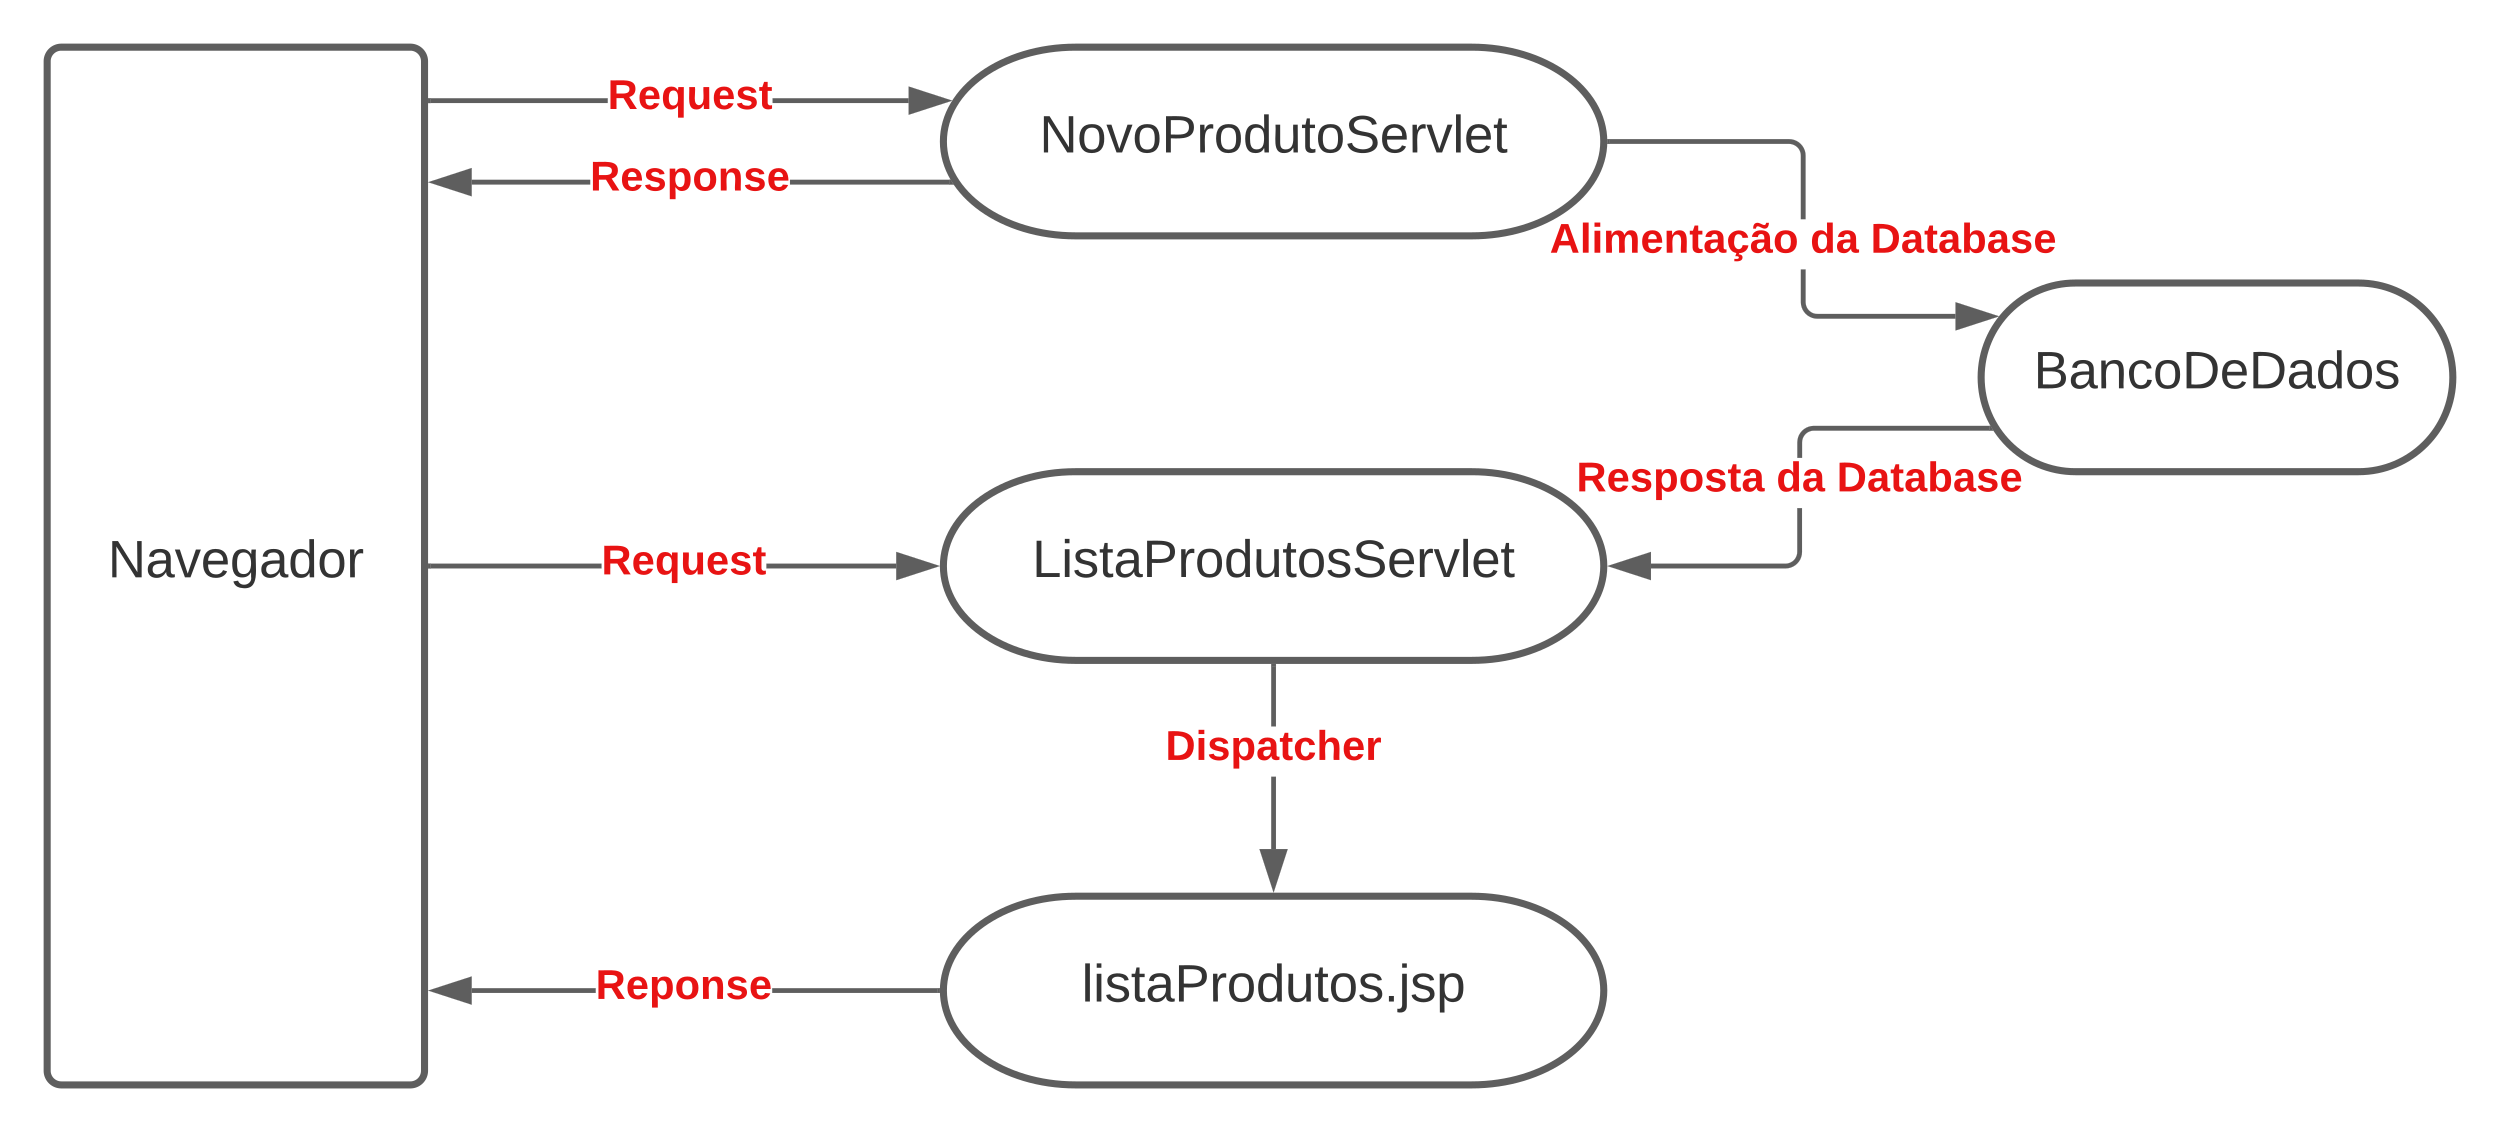 <svg xmlns="http://www.w3.org/2000/svg" xmlns:xlink="http://www.w3.org/1999/xlink" xmlns:lucid="lucid" width="1060" height="480"><g transform="translate(-260 -160)" lucid:page-tab-id="0_0"><path d="M0 0h1870.87v1322.84H0z" fill="#fff"/><path d="M884 180c30.93 0 56 17.9 56 40s-25.07 40-56 40H716c-30.93 0-56-17.9-56-40s25.07-40 56-40z" stroke="#5e5e5e" stroke-width="3" fill="#fff"/><use xlink:href="#a" transform="matrix(1,0,0,1,665,185) translate(35.741 39.653)"/><path d="M1260 280c22.1 0 40 17.9 40 40s-17.9 40-40 40h-120c-22.1 0-40-17.9-40-40s17.9-40 40-40z" stroke="#5e5e5e" stroke-width="3" fill="#fff"/><use xlink:href="#b" transform="matrix(1,0,0,1,1105,285) translate(17.284 39.653)"/><path d="M884 360c30.93 0 56 17.9 56 40s-25.07 40-56 40H716c-30.93 0-56-17.9-56-40s25.07-40 56-40z" stroke="#5e5e5e" stroke-width="3" fill="#fff"/><use xlink:href="#c" transform="matrix(1,0,0,1,665,365) translate(32.654 39.653)"/><path d="M280 186a6 6 0 0 1 6-6h148a6 6 0 0 1 6 6v428a6 6 0 0 1-6 6H286a6 6 0 0 1-6-6z" stroke="#5e5e5e" stroke-width="3" fill="#fff"/><use xlink:href="#d" transform="matrix(1,0,0,1,292,192) translate(13.741 212.778)"/><path d="M884 540c30.93 0 56 17.9 56 40s-25.07 40-56 40H716c-30.93 0-56-17.9-56-40s25.07-40 56-40z" stroke="#5e5e5e" stroke-width="3" fill="#fff"/><use xlink:href="#e" transform="matrix(1,0,0,1,665,545) translate(53.642 39.653)"/><path d="M517.67 203.67H442.5v-2h75.17zm127.6 0h-57.68v-2h57.66z" stroke="#5e5e5e" stroke-width=".05" fill="#5e5e5e"/><path d="M442.53 203.67h-1.03v-2h1.03z" fill="#5e5e5e"/><path d="M442.55 203.7h-1.07v-2.06h1.07zm-1.03-2v1.94h.98v-1.95z" stroke="#5e5e5e" stroke-width=".05" fill="#5e5e5e"/><path d="M660.53 202.67l-14.27 4.63v-9.27z" fill="#5e5e5e"/><path d="M663.76 202.67l-18.5 6v-12zm-16.5 3.26l10.03-3.26-10.04-3.26z" stroke="#5e5e5e" stroke-width=".05" fill="#5e5e5e"/><use xlink:href="#f" transform="matrix(1,0,0,1,517.668,192) translate(0 14.222)"/><path d="M510.23 238.24H460v-2h50.23zm152.47 0h-67.73v-2h67.73z" stroke="#5e5e5e" stroke-width=".05" fill="#5e5e5e"/><path d="M664.18 238.03l.15.2h-1.66v-2h.42z" fill="#5e5e5e"/><path d="M664.2 238.02l.18.24h-1.74v-2.05h.46zm-1.5-1.76v1.95h1.58l-.13-.16-1.07-1.78z" stroke="#5e5e5e" stroke-width=".05" fill="#5e5e5e"/><path d="M459 241.87l-14.26-4.63L459 232.6z" fill="#5e5e5e"/><path d="M460 243.25l-18.5-6 18.5-6.03zm-12.03-6L458 240.5v-6.52z" stroke="#5e5e5e" stroke-width=".05" fill="#5e5e5e"/><use xlink:href="#g" transform="matrix(1,0,0,1,510.227,226.57) translate(0 14.222)"/><path d="M515.04 401H442.5v-2h72.54zM640 401h-55.04v-2H640z" stroke="#5e5e5e" stroke-width=".05" fill="#5e5e5e"/><path d="M442.53 401h-1.03v-2h1.03z" fill="#5e5e5e"/><path d="M442.55 401.02h-1.07v-2.04h1.07zm-1.03-2v1.96h.98v-1.96z" stroke="#5e5e5e" stroke-width=".05" fill="#5e5e5e"/><path d="M655.26 400L641 404.63v-9.26z" fill="#5e5e5e"/><path d="M658.5 400l-18.5 6v-12zm-16.5 3.26l10.03-3.26-10.03-3.26z" stroke="#5e5e5e" stroke-width=".05" fill="#5e5e5e"/><use xlink:href="#h" transform="matrix(1,0,0,1,515.037,389.333) translate(0 14.222)"/><path d="M801 520h-2v-30.67h2zm0-52h-2v-25.5h2z" stroke="#5e5e5e" stroke-width=".05" fill="#5e5e5e"/><path d="M801 442.53h-2v-1.03h2z" fill="#5e5e5e"/><path d="M801.02 442.55H799v-1.07H801zm-2-1.03v.98H801v-.98z" stroke="#5e5e5e" stroke-width=".05" fill="#5e5e5e"/><path d="M800 535.26L795.37 521h9.26z" fill="#5e5e5e"/><path d="M800 538.5l-6-18.5h12zm-3.26-16.5l3.26 10.03 3.26-10.03z" stroke="#5e5e5e" stroke-width=".05" fill="#5e5e5e"/><use xlink:href="#i" transform="matrix(1,0,0,1,754.173,468) translate(0 14.222)"/><path d="M512.57 581H460v-2h52.57zm144.93 0h-70.07v-2h70.07z" stroke="#5e5e5e" stroke-width=".05" fill="#5e5e5e"/><path d="M658.5 580l.03 1h-1.06v-2h1.07z" fill="#5e5e5e"/><path d="M658.52 580l.03 1.02h-1.1V579h1.12zm-1.02-.98V581h1l-.03-1 .05-.96z" stroke="#5e5e5e" stroke-width=".05" fill="#5e5e5e"/><path d="M459 584.63L444.74 580l14.26-4.63z" fill="#5e5e5e"/><path d="M460 586l-18.5-6 18.5-6zm-12.03-6l10.03 3.26v-6.52z" stroke="#5e5e5e" stroke-width=".05" fill="#5e5e5e"/><use xlink:href="#j" transform="matrix(1,0,0,1,512.568,569.333) translate(0 14.222)"/><path d="M1025.57 288.1l.07.82.18.76.3.72.4.67.52.6.6.5.66.42.73.3.76.17.8.06h58.54v2h-58.6l-1.07-.08-1.06-.26-1-.43-.95-.57-.83-.7-.7-.85-.6-.94-.4-1-.27-1.07-.08-1.06v-13.9h2zm-5.9-69.02l1.07.26 1 .42.95.57.82.72.72.83.57.94.43 1.02.26 1.06.07 1.06v26.97h-2v-26.9l-.06-.8-.18-.77-.3-.73-.4-.67-.52-.6-.6-.5-.66-.4-.73-.3-.75-.2-.82-.06H942.5v-2h76.1z" stroke="#5e5e5e" stroke-width=".05" fill="#5e5e5e"/><path d="M942.53 221h-1.07l.04-1-.03-1h1.06z" fill="#5e5e5e"/><path d="M942.55 221.03h-1.12l.05-1.02-.03-1.03h1.1zm-1.05-2l.03.98-.05.97h1.02v-1.94z" stroke="#5e5e5e" stroke-width=".05" fill="#5e5e5e"/><path d="M1104.4 294.13l-14.26 4.64v-9.27z" fill="#5e5e5e"/><path d="M1107.64 294.13l-18.5 6v-12zm-16.5 3.26l10.03-3.27-10.03-3.25z" stroke="#5e5e5e" stroke-width=".05" fill="#5e5e5e"/><use xlink:href="#k" transform="matrix(1,0,0,1,917.114,252.925) translate(0 14.222)"/><use xlink:href="#l" transform="matrix(1,0,0,1,917.114,252.925) translate(110.42 14.222)"/><use xlink:href="#m" transform="matrix(1,0,0,1,917.114,252.925) translate(136.049 14.222)"/><path d="M1024.05 394.04l-.08 1.06-.26 1.06-.4 1.02-.58.94-.72.83-.83.72-.94.57-1 .42-1.08.26-1.06.08H960v-2h57l.83-.06.77-.2.72-.3.67-.4.6-.5.5-.6.4-.67.3-.73.2-.76.05-.82v-18.5h2zm79.55-51.45h-74.5l-.83.05-.76.2-.72.3-.67.4-.58.5-.5.6-.42.67-.3.72-.18.77-.07.83v6.5h-2v-6.58l.1-1.06.24-1.08.4-1 .6-.95.7-.83.84-.72.93-.57 1.02-.42 1.06-.26 1.05-.08h74.6z" stroke="#5e5e5e" stroke-width=".05" fill="#5e5e5e"/><path d="M1105.05 342.4l.14.2h-1.62v-2h.47z" fill="#5e5e5e"/><path d="M1105.07 342.38l.17.23h-1.7v-2.04h.52zm-1.47-1.77v1.96h1.54l-.1-.15-1-1.8z" stroke="#5e5e5e" stroke-width=".05" fill="#5e5e5e"/><path d="M959 404.63L944.74 400l14.26-4.63z" fill="#5e5e5e"/><path d="M960 406l-18.5-6 18.5-6zm-12.03-6l10.03 3.26v-6.52z" stroke="#5e5e5e" stroke-width=".05" fill="#5e5e5e"/><g><use xlink:href="#n" transform="matrix(1,0,0,1,928.434,354.127) translate(0 14.222)"/><use xlink:href="#l" transform="matrix(1,0,0,1,928.434,354.127) translate(84.741 14.222)"/><use xlink:href="#m" transform="matrix(1,0,0,1,928.434,354.127) translate(110.37 14.222)"/></g><defs><path fill="#333" d="M190 0L58-211 59 0H30v-248h39L202-35l-2-213h31V0h-41" id="o"/><path fill="#333" d="M100-194c62-1 85 37 85 99 1 63-27 99-86 99S16-35 15-95c0-66 28-99 85-99zM99-20c44 1 53-31 53-75 0-43-8-75-51-75s-53 32-53 75 10 74 51 75" id="p"/><path fill="#333" d="M108 0H70L1-190h34L89-25l56-165h34" id="q"/><path fill="#333" d="M30-248c87 1 191-15 191 75 0 78-77 80-158 76V0H30v-248zm33 125c57 0 124 11 124-50 0-59-68-47-124-48v98" id="r"/><path fill="#333" d="M114-163C36-179 61-72 57 0H25l-1-190h30c1 12-1 29 2 39 6-27 23-49 58-41v29" id="s"/><path fill="#333" d="M85-194c31 0 48 13 60 33l-1-100h32l1 261h-30c-2-10 0-23-3-31C134-8 116 4 85 4 32 4 16-35 15-94c0-66 23-100 70-100zm9 24c-40 0-46 34-46 75 0 40 6 74 45 74 42 0 51-32 51-76 0-42-9-74-50-73" id="t"/><path fill="#333" d="M84 4C-5 8 30-112 23-190h32v120c0 31 7 50 39 49 72-2 45-101 50-169h31l1 190h-30c-1-10 1-25-2-33-11 22-28 36-60 37" id="u"/><path fill="#333" d="M59-47c-2 24 18 29 38 22v24C64 9 27 4 27-40v-127H5v-23h24l9-43h21v43h35v23H59v120" id="v"/><path fill="#333" d="M185-189c-5-48-123-54-124 2 14 75 158 14 163 119 3 78-121 87-175 55-17-10-28-26-33-46l33-7c5 56 141 63 141-1 0-78-155-14-162-118-5-82 145-84 179-34 5 7 8 16 11 25" id="w"/><path fill="#333" d="M100-194c63 0 86 42 84 106H49c0 40 14 67 53 68 26 1 43-12 49-29l28 8c-11 28-37 45-77 45C44 4 14-33 15-96c1-61 26-98 85-98zm52 81c6-60-76-77-97-28-3 7-6 17-6 28h103" id="x"/><path fill="#333" d="M24 0v-261h32V0H24" id="y"/><g id="a"><use transform="matrix(0.062,0,0,0.062,0,0)" xlink:href="#o"/><use transform="matrix(0.062,0,0,0.062,15.988,0)" xlink:href="#p"/><use transform="matrix(0.062,0,0,0.062,28.333,0)" xlink:href="#q"/><use transform="matrix(0.062,0,0,0.062,39.444,0)" xlink:href="#p"/><use transform="matrix(0.062,0,0,0.062,51.79,0)" xlink:href="#r"/><use transform="matrix(0.062,0,0,0.062,66.605,0)" xlink:href="#s"/><use transform="matrix(0.062,0,0,0.062,73.951,0)" xlink:href="#p"/><use transform="matrix(0.062,0,0,0.062,86.296,0)" xlink:href="#t"/><use transform="matrix(0.062,0,0,0.062,98.642,0)" xlink:href="#u"/><use transform="matrix(0.062,0,0,0.062,110.988,0)" xlink:href="#v"/><use transform="matrix(0.062,0,0,0.062,117.16,0)" xlink:href="#p"/><use transform="matrix(0.062,0,0,0.062,129.506,0)" xlink:href="#w"/><use transform="matrix(0.062,0,0,0.062,144.321,0)" xlink:href="#x"/><use transform="matrix(0.062,0,0,0.062,156.667,0)" xlink:href="#s"/><use transform="matrix(0.062,0,0,0.062,164.012,0)" xlink:href="#q"/><use transform="matrix(0.062,0,0,0.062,175.123,0)" xlink:href="#y"/><use transform="matrix(0.062,0,0,0.062,180,0)" xlink:href="#x"/><use transform="matrix(0.062,0,0,0.062,192.346,0)" xlink:href="#v"/></g><path fill="#333" d="M160-131c35 5 61 23 61 61C221 17 115-2 30 0v-248c76 3 177-17 177 60 0 33-19 50-47 57zm-97-11c50-1 110 9 110-42 0-47-63-36-110-37v79zm0 115c55-2 124 14 124-45 0-56-70-42-124-44v89" id="z"/><path fill="#333" d="M141-36C126-15 110 5 73 4 37 3 15-17 15-53c-1-64 63-63 125-63 3-35-9-54-41-54-24 1-41 7-42 31l-33-3c5-37 33-52 76-52 45 0 72 20 72 64v82c-1 20 7 32 28 27v20c-31 9-61-2-59-35zM48-53c0 20 12 33 32 33 41-3 63-29 60-74-43 2-92-5-92 41" id="A"/><path fill="#333" d="M117-194c89-4 53 116 60 194h-32v-121c0-31-8-49-39-48C34-167 62-67 57 0H25l-1-190h30c1 10-1 24 2 32 11-22 29-35 61-36" id="B"/><path fill="#333" d="M96-169c-40 0-48 33-48 73s9 75 48 75c24 0 41-14 43-38l32 2c-6 37-31 61-74 61-59 0-76-41-82-99-10-93 101-131 147-64 4 7 5 14 7 22l-32 3c-4-21-16-35-41-35" id="C"/><path fill="#333" d="M30-248c118-7 216 8 213 122C240-48 200 0 122 0H30v-248zM63-27c89 8 146-16 146-99s-60-101-146-95v194" id="D"/><path fill="#333" d="M135-143c-3-34-86-38-87 0 15 53 115 12 119 90S17 21 10-45l28-5c4 36 97 45 98 0-10-56-113-15-118-90-4-57 82-63 122-42 12 7 21 19 24 35" id="E"/><g id="b"><use transform="matrix(0.062,0,0,0.062,0,0)" xlink:href="#z"/><use transform="matrix(0.062,0,0,0.062,14.815,0)" xlink:href="#A"/><use transform="matrix(0.062,0,0,0.062,27.16,0)" xlink:href="#B"/><use transform="matrix(0.062,0,0,0.062,39.506,0)" xlink:href="#C"/><use transform="matrix(0.062,0,0,0.062,50.617,0)" xlink:href="#p"/><use transform="matrix(0.062,0,0,0.062,62.963,0)" xlink:href="#D"/><use transform="matrix(0.062,0,0,0.062,78.951,0)" xlink:href="#x"/><use transform="matrix(0.062,0,0,0.062,91.296,0)" xlink:href="#D"/><use transform="matrix(0.062,0,0,0.062,107.284,0)" xlink:href="#A"/><use transform="matrix(0.062,0,0,0.062,119.63,0)" xlink:href="#t"/><use transform="matrix(0.062,0,0,0.062,131.975,0)" xlink:href="#p"/><use transform="matrix(0.062,0,0,0.062,144.321,0)" xlink:href="#E"/></g><path fill="#333" d="M30 0v-248h33v221h125V0H30" id="F"/><path fill="#333" d="M24-231v-30h32v30H24zM24 0v-190h32V0H24" id="G"/><g id="c"><use transform="matrix(0.062,0,0,0.062,0,0)" xlink:href="#F"/><use transform="matrix(0.062,0,0,0.062,12.346,0)" xlink:href="#G"/><use transform="matrix(0.062,0,0,0.062,17.222,0)" xlink:href="#E"/><use transform="matrix(0.062,0,0,0.062,28.333,0)" xlink:href="#v"/><use transform="matrix(0.062,0,0,0.062,34.506,0)" xlink:href="#A"/><use transform="matrix(0.062,0,0,0.062,46.852,0)" xlink:href="#r"/><use transform="matrix(0.062,0,0,0.062,61.667,0)" xlink:href="#s"/><use transform="matrix(0.062,0,0,0.062,69.012,0)" xlink:href="#p"/><use transform="matrix(0.062,0,0,0.062,81.358,0)" xlink:href="#t"/><use transform="matrix(0.062,0,0,0.062,93.704,0)" xlink:href="#u"/><use transform="matrix(0.062,0,0,0.062,106.049,0)" xlink:href="#v"/><use transform="matrix(0.062,0,0,0.062,112.222,0)" xlink:href="#p"/><use transform="matrix(0.062,0,0,0.062,124.568,0)" xlink:href="#E"/><use transform="matrix(0.062,0,0,0.062,135.679,0)" xlink:href="#w"/><use transform="matrix(0.062,0,0,0.062,150.494,0)" xlink:href="#x"/><use transform="matrix(0.062,0,0,0.062,162.84,0)" xlink:href="#s"/><use transform="matrix(0.062,0,0,0.062,170.185,0)" xlink:href="#q"/><use transform="matrix(0.062,0,0,0.062,181.296,0)" xlink:href="#y"/><use transform="matrix(0.062,0,0,0.062,186.173,0)" xlink:href="#x"/><use transform="matrix(0.062,0,0,0.062,198.519,0)" xlink:href="#v"/></g><path fill="#333" d="M177-190C167-65 218 103 67 71c-23-6-38-20-44-43l32-5c15 47 100 32 89-28v-30C133-14 115 1 83 1 29 1 15-40 15-95c0-56 16-97 71-98 29-1 48 16 59 35 1-10 0-23 2-32h30zM94-22c36 0 50-32 50-73 0-42-14-75-50-75-39 0-46 34-46 75s6 73 46 73" id="H"/><g id="d"><use transform="matrix(0.062,0,0,0.062,0,0)" xlink:href="#o"/><use transform="matrix(0.062,0,0,0.062,15.988,0)" xlink:href="#A"/><use transform="matrix(0.062,0,0,0.062,28.333,0)" xlink:href="#q"/><use transform="matrix(0.062,0,0,0.062,39.444,0)" xlink:href="#x"/><use transform="matrix(0.062,0,0,0.062,51.79,0)" xlink:href="#H"/><use transform="matrix(0.062,0,0,0.062,64.136,0)" xlink:href="#A"/><use transform="matrix(0.062,0,0,0.062,76.481,0)" xlink:href="#t"/><use transform="matrix(0.062,0,0,0.062,88.827,0)" xlink:href="#p"/><use transform="matrix(0.062,0,0,0.062,101.173,0)" xlink:href="#s"/></g><path fill="#333" d="M33 0v-38h34V0H33" id="I"/><path fill="#333" d="M24-231v-30h32v30H24zM-9 49c24 4 33-6 33-30v-209h32V24c2 40-23 58-65 49V49" id="J"/><path fill="#333" d="M115-194c55 1 70 41 70 98S169 2 115 4C84 4 66-9 55-30l1 105H24l-1-265h31l2 30c10-21 28-34 59-34zm-8 174c40 0 45-34 45-75s-6-73-45-74c-42 0-51 32-51 76 0 43 10 73 51 73" id="K"/><g id="e"><use transform="matrix(0.062,0,0,0.062,0,0)" xlink:href="#y"/><use transform="matrix(0.062,0,0,0.062,4.877,0)" xlink:href="#G"/><use transform="matrix(0.062,0,0,0.062,9.753,0)" xlink:href="#E"/><use transform="matrix(0.062,0,0,0.062,20.864,0)" xlink:href="#v"/><use transform="matrix(0.062,0,0,0.062,27.037,0)" xlink:href="#A"/><use transform="matrix(0.062,0,0,0.062,39.383,0)" xlink:href="#r"/><use transform="matrix(0.062,0,0,0.062,54.198,0)" xlink:href="#s"/><use transform="matrix(0.062,0,0,0.062,61.543,0)" xlink:href="#p"/><use transform="matrix(0.062,0,0,0.062,73.889,0)" xlink:href="#t"/><use transform="matrix(0.062,0,0,0.062,86.235,0)" xlink:href="#u"/><use transform="matrix(0.062,0,0,0.062,98.58,0)" xlink:href="#v"/><use transform="matrix(0.062,0,0,0.062,104.753,0)" xlink:href="#p"/><use transform="matrix(0.062,0,0,0.062,117.099,0)" xlink:href="#E"/><use transform="matrix(0.062,0,0,0.062,128.21,0)" xlink:href="#I"/><use transform="matrix(0.062,0,0,0.062,134.383,0)" xlink:href="#J"/><use transform="matrix(0.062,0,0,0.062,139.259,0)" xlink:href="#E"/><use transform="matrix(0.062,0,0,0.062,150.37,0)" xlink:href="#K"/></g><path fill="#e81313" d="M240-174c0 40-23 61-54 70L253 0h-59l-57-94H76V0H24v-248c93 4 217-23 216 74zM76-134c48-2 112 12 112-38 0-48-66-32-112-35v73" id="L"/><path fill="#e81313" d="M185-48c-13 30-37 53-82 52C43 2 14-33 14-96s30-98 90-98c62 0 83 45 84 108H66c0 31 8 55 39 56 18 0 30-7 34-22zm-45-69c5-46-57-63-70-21-2 6-4 13-4 21h74" id="M"/><path fill="#e81313" d="M84 4C32 4 15-41 15-95c0-55 18-99 73-99 29 0 47 12 58 34l2-30h48l-1 265h-49V-32C136-9 114 4 84 4zm21-34c32 0 41-29 41-66 0-36-9-64-40-64-33 0-39 30-40 65 0 43 13 65 39 65" id="N"/><path fill="#e81313" d="M85 4C-2 5 27-109 22-190h50c7 57-23 150 33 157 60-5 35-97 40-157h50l1 190h-47c-2-12 1-28-3-38-12 25-28 42-61 42" id="O"/><path fill="#e81313" d="M137-138c1-29-70-34-71-4 15 46 118 7 119 86 1 83-164 76-172 9l43-7c4 19 20 25 44 25 33 8 57-30 24-41C81-84 22-81 20-136c-2-80 154-74 161-7" id="P"/><path fill="#e81313" d="M115-3C79 11 28 4 28-45v-112H4v-33h27l15-45h31v45h36v33H77v99c-1 23 16 31 38 25v30" id="Q"/><g id="f"><use transform="matrix(0.049,0,0,0.049,0,0)" xlink:href="#L"/><use transform="matrix(0.049,0,0,0.049,12.79,0)" xlink:href="#M"/><use transform="matrix(0.049,0,0,0.049,22.667,0)" xlink:href="#N"/><use transform="matrix(0.049,0,0,0.049,33.481,0)" xlink:href="#O"/><use transform="matrix(0.049,0,0,0.049,44.296,0)" xlink:href="#M"/><use transform="matrix(0.049,0,0,0.049,54.173,0)" xlink:href="#P"/><use transform="matrix(0.049,0,0,0.049,64.049,0)" xlink:href="#Q"/></g><path fill="#e81313" d="M135-194c53 0 70 44 70 98 0 56-19 98-73 100-31 1-45-17-59-34 3 33 2 69 2 105H25l-1-265h48c2 10 0 23 3 31 11-24 29-35 60-35zM114-30c33 0 39-31 40-66 0-38-9-64-40-64-56 0-55 130 0 130" id="R"/><path fill="#e81313" d="M110-194c64 0 96 36 96 99 0 64-35 99-97 99-61 0-95-36-95-99 0-62 34-99 96-99zm-1 164c35 0 45-28 45-65 0-40-10-65-43-65-34 0-45 26-45 65 0 36 10 65 43 65" id="S"/><path fill="#e81313" d="M135-194c87-1 58 113 63 194h-50c-7-57 23-157-34-157-59 0-34 97-39 157H25l-1-190h47c2 12-1 28 3 38 12-26 28-41 61-42" id="T"/><g id="g"><use transform="matrix(0.049,0,0,0.049,0,0)" xlink:href="#L"/><use transform="matrix(0.049,0,0,0.049,12.79,0)" xlink:href="#M"/><use transform="matrix(0.049,0,0,0.049,22.667,0)" xlink:href="#P"/><use transform="matrix(0.049,0,0,0.049,32.543,0)" xlink:href="#R"/><use transform="matrix(0.049,0,0,0.049,43.358,0)" xlink:href="#S"/><use transform="matrix(0.049,0,0,0.049,54.173,0)" xlink:href="#T"/><use transform="matrix(0.049,0,0,0.049,64.988,0)" xlink:href="#P"/><use transform="matrix(0.049,0,0,0.049,74.864,0)" xlink:href="#M"/></g><g id="h"><use transform="matrix(0.049,0,0,0.049,0,0)" xlink:href="#L"/><use transform="matrix(0.049,0,0,0.049,12.79,0)" xlink:href="#M"/><use transform="matrix(0.049,0,0,0.049,22.667,0)" xlink:href="#N"/><use transform="matrix(0.049,0,0,0.049,33.481,0)" xlink:href="#O"/><use transform="matrix(0.049,0,0,0.049,44.296,0)" xlink:href="#M"/><use transform="matrix(0.049,0,0,0.049,54.173,0)" xlink:href="#P"/><use transform="matrix(0.049,0,0,0.049,64.049,0)" xlink:href="#Q"/></g><path fill="#e81313" d="M24-248c120-7 223 5 221 122C244-46 201 0 124 0H24v-248zM76-40c74 7 117-18 117-86 0-67-45-88-117-82v168" id="U"/><path fill="#e81313" d="M25-224v-37h50v37H25zM25 0v-190h50V0H25" id="V"/><path fill="#e81313" d="M133-34C117-15 103 5 69 4 32 3 11-16 11-54c-1-60 55-63 116-61 1-26-3-47-28-47-18 1-26 9-28 27l-52-2c7-38 36-58 82-57s74 22 75 68l1 82c-1 14 12 18 25 15v27c-30 8-71 5-69-32zm-48 3c29 0 43-24 42-57-32 0-66-3-65 30 0 17 8 27 23 27" id="W"/><path fill="#e81313" d="M190-63c-7 42-38 67-86 67-59 0-84-38-90-98-12-110 154-137 174-36l-49 2c-2-19-15-32-35-32-30 0-35 28-38 64-6 74 65 87 74 30" id="X"/><path fill="#e81313" d="M114-157C55-157 80-60 75 0H25v-261h50l-1 109c12-26 28-41 61-42 86-1 58 113 63 194h-50c-7-57 23-157-34-157" id="Y"/><path fill="#e81313" d="M135-150c-39-12-60 13-60 57V0H25l-1-190h47c2 13-1 29 3 40 6-28 27-53 61-41v41" id="Z"/><g id="i"><use transform="matrix(0.049,0,0,0.049,0,0)" xlink:href="#U"/><use transform="matrix(0.049,0,0,0.049,12.79,0)" xlink:href="#V"/><use transform="matrix(0.049,0,0,0.049,17.728,0)" xlink:href="#P"/><use transform="matrix(0.049,0,0,0.049,27.605,0)" xlink:href="#R"/><use transform="matrix(0.049,0,0,0.049,38.42,0)" xlink:href="#W"/><use transform="matrix(0.049,0,0,0.049,48.296,0)" xlink:href="#Q"/><use transform="matrix(0.049,0,0,0.049,54.173,0)" xlink:href="#X"/><use transform="matrix(0.049,0,0,0.049,64.049,0)" xlink:href="#Y"/><use transform="matrix(0.049,0,0,0.049,74.864,0)" xlink:href="#M"/><use transform="matrix(0.049,0,0,0.049,84.741,0)" xlink:href="#Z"/></g><g id="j"><use transform="matrix(0.049,0,0,0.049,0,0)" xlink:href="#L"/><use transform="matrix(0.049,0,0,0.049,12.79,0)" xlink:href="#M"/><use transform="matrix(0.049,0,0,0.049,22.667,0)" xlink:href="#R"/><use transform="matrix(0.049,0,0,0.049,33.481,0)" xlink:href="#S"/><use transform="matrix(0.049,0,0,0.049,44.296,0)" xlink:href="#T"/><use transform="matrix(0.049,0,0,0.049,55.111,0)" xlink:href="#P"/><use transform="matrix(0.049,0,0,0.049,64.988,0)" xlink:href="#M"/></g><path fill="#e81313" d="M199 0l-22-63H83L61 0H9l90-248h61L250 0h-51zm-33-102l-36-108c-10 38-24 72-36 108h72" id="aa"/><path fill="#e81313" d="M25 0v-261h50V0H25" id="ab"/><path fill="#e81313" d="M220-157c-53 9-28 100-34 157h-49v-107c1-27-5-49-29-50C55-147 81-57 75 0H25l-1-190h47c2 12-1 28 3 38 10-53 101-56 108 0 13-22 24-43 59-42 82 1 51 116 57 194h-49v-107c-1-25-5-48-29-50" id="ac"/><path fill="#e81313" d="M190-63c-7 42-38 67-86 67-59 0-84-38-90-98-12-110 154-137 174-36l-49 2c-2-19-15-32-35-32-30 0-35 28-38 64-6 74 65 87 74 30zm-84 77c20 1 33 9 33 27 0 32-36 36-71 33V53c15 1 39 4 39-11 0-13-16-12-31-12L87 0h25" id="ad"/><path fill="#e81313" d="M132-34C116-15 102 5 68 4 31 3 10-16 10-54c-1-60 55-63 116-61 1-26-3-47-28-47-18 1-26 9-28 27l-52-2c7-38 36-58 82-57s74 22 75 68l1 82c-1 14 12 18 25 15v27c-30 8-71 5-69-32zm-48 3c29 0 43-24 42-57-32 0-66-3-65 30 0 17 8 27 23 27zm82-228c-2 27-9 52-40 51-27-1-66-46-73 0H29c0-29 9-51 39-51 28 0 66 44 74 0h24" id="ae"/><g id="k"><use transform="matrix(0.049,0,0,0.049,0,0)" xlink:href="#aa"/><use transform="matrix(0.049,0,0,0.049,12.79,0)" xlink:href="#ab"/><use transform="matrix(0.049,0,0,0.049,17.728,0)" xlink:href="#V"/><use transform="matrix(0.049,0,0,0.049,22.667,0)" xlink:href="#ac"/><use transform="matrix(0.049,0,0,0.049,38.469,0)" xlink:href="#M"/><use transform="matrix(0.049,0,0,0.049,48.346,0)" xlink:href="#T"/><use transform="matrix(0.049,0,0,0.049,59.16,0)" xlink:href="#Q"/><use transform="matrix(0.049,0,0,0.049,65.037,0)" xlink:href="#W"/><use transform="matrix(0.049,0,0,0.049,74.914,0)" xlink:href="#ad"/><use transform="matrix(0.049,0,0,0.049,84.79,0)" xlink:href="#ae"/><use transform="matrix(0.049,0,0,0.049,94.667,0)" xlink:href="#S"/></g><path fill="#e81313" d="M88-194c31-1 46 15 58 34l-1-101h50l1 261h-48c-2-10 0-23-3-31C134-8 116 4 84 4 32 4 16-41 15-95c0-56 19-97 73-99zm17 164c33 0 40-30 41-66 1-37-9-64-41-64s-38 30-39 65c0 43 13 65 39 65" id="af"/><g id="l"><use transform="matrix(0.049,0,0,0.049,0,0)" xlink:href="#af"/><use transform="matrix(0.049,0,0,0.049,10.815,0)" xlink:href="#W"/></g><path fill="#e81313" d="M135-194c52 0 70 43 70 98 0 56-19 99-73 100-30 1-46-15-58-35L72 0H24l1-261h50v104c11-23 29-37 60-37zM114-30c31 0 40-27 40-66 0-37-7-63-39-63s-41 28-41 65c0 36 8 64 40 64" id="ag"/><g id="m"><use transform="matrix(0.049,0,0,0.049,0,0)" xlink:href="#U"/><use transform="matrix(0.049,0,0,0.049,12.79,0)" xlink:href="#W"/><use transform="matrix(0.049,0,0,0.049,22.667,0)" xlink:href="#Q"/><use transform="matrix(0.049,0,0,0.049,28.543,0)" xlink:href="#W"/><use transform="matrix(0.049,0,0,0.049,38.42,0)" xlink:href="#ag"/><use transform="matrix(0.049,0,0,0.049,49.235,0)" xlink:href="#W"/><use transform="matrix(0.049,0,0,0.049,59.111,0)" xlink:href="#P"/><use transform="matrix(0.049,0,0,0.049,68.988,0)" xlink:href="#M"/></g><g id="n"><use transform="matrix(0.049,0,0,0.049,0,0)" xlink:href="#L"/><use transform="matrix(0.049,0,0,0.049,12.79,0)" xlink:href="#M"/><use transform="matrix(0.049,0,0,0.049,22.667,0)" xlink:href="#P"/><use transform="matrix(0.049,0,0,0.049,32.543,0)" xlink:href="#R"/><use transform="matrix(0.049,0,0,0.049,43.358,0)" xlink:href="#S"/><use transform="matrix(0.049,0,0,0.049,54.173,0)" xlink:href="#P"/><use transform="matrix(0.049,0,0,0.049,64.049,0)" xlink:href="#Q"/><use transform="matrix(0.049,0,0,0.049,69.926,0)" xlink:href="#W"/></g></defs></g></svg>